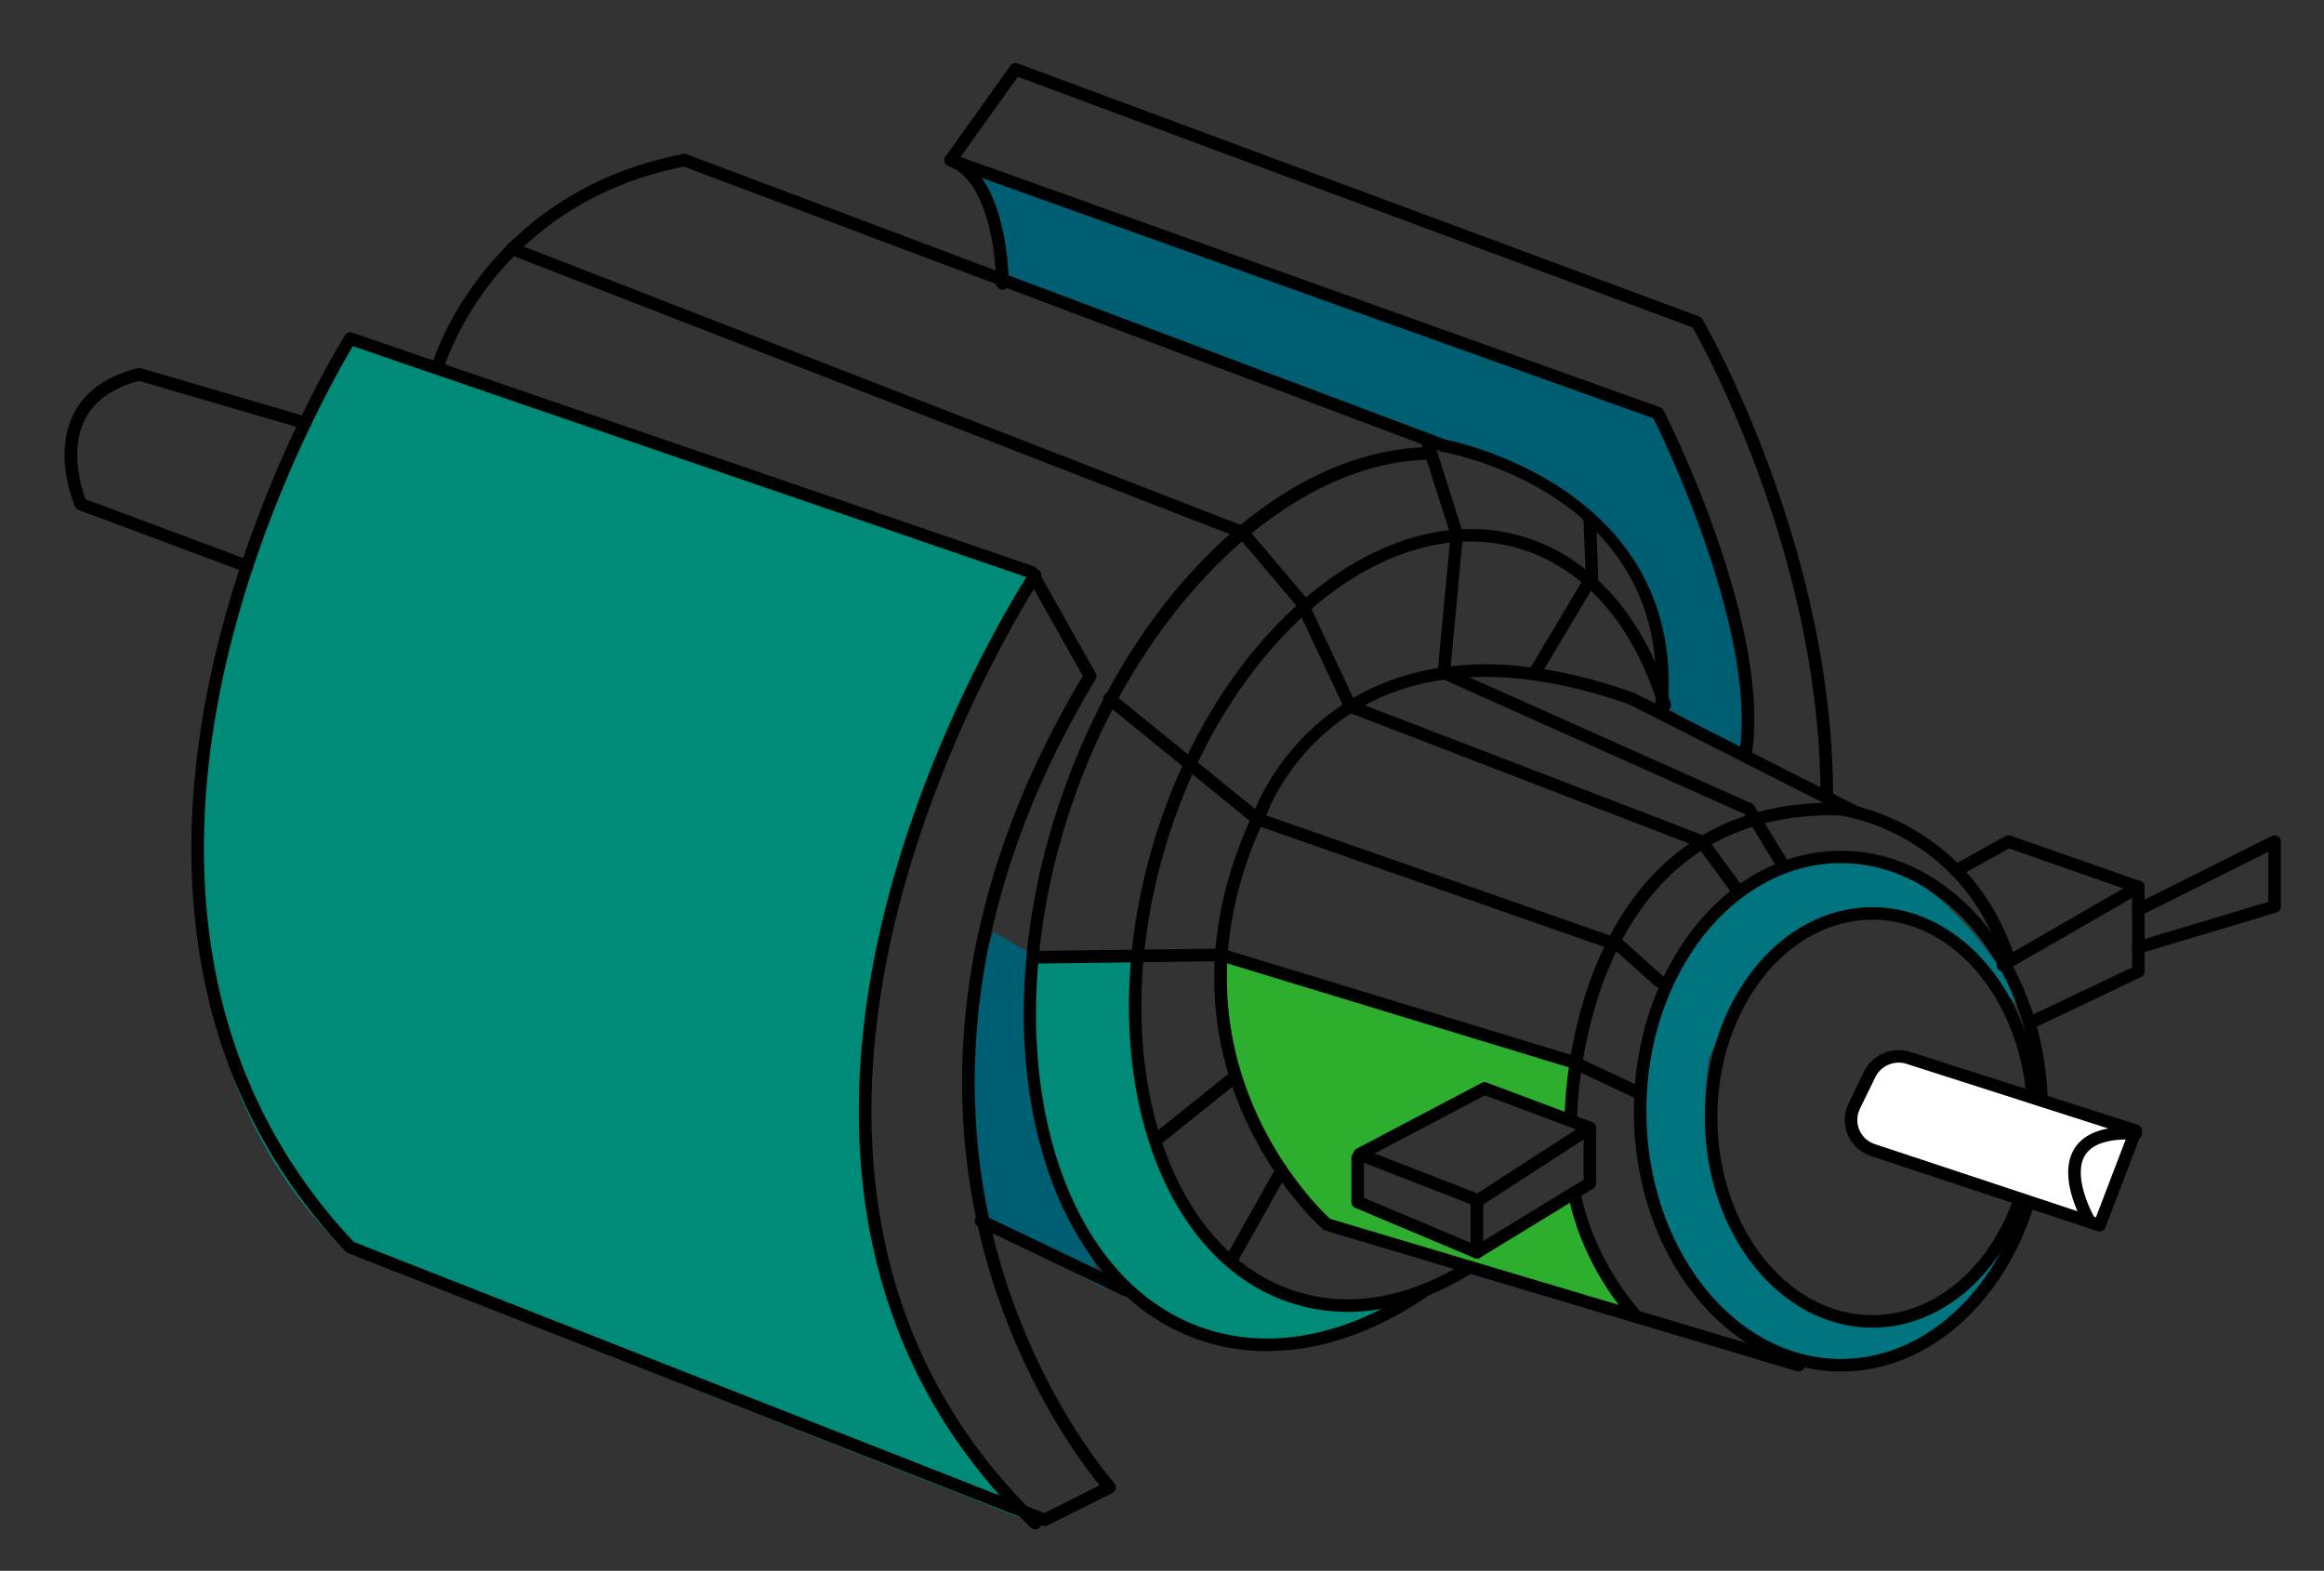 <svg id="Capa_1" data-name="Capa 1" xmlns="http://www.w3.org/2000/svg" viewBox="0 0 1080 730"><rect x="0" y="0" width="1080" height="730" fill="#333333" stroke="none"/><defs><style>.cls-1{fill:#005e73;}.cls-2{fill:#008a78;}.cls-3{fill:#2dae2f;}.cls-4{fill:#00747f;}.cls-5{fill:#fff;}</style></defs><title>LOGO</title><path class="cls-1" d="M461.77,433.2l20.41,11.67s-17.5,52.5,32.09,154.58l-58.34-32.08S438.43,491.54,461.77,433.2Z"/><path class="cls-2" d="M651.34,605.28S523,631.53,528.85,444.87H482.18S464.68,547,523,599.45C523,599.45,569.68,652,651.34,605.28Z"/><path class="cls-3" d="M730.09,517.79,733,491.54,566.76,444.87S560.93,512,616.35,570.28l142.91,40.84S733,579,733,552.78L686.34,582l-55.41-23.33V535.29l58.33-29.17,40.83,14.58Z"/><path class="cls-4" d="M943,474s-55.41-122.5-137.08-55.42c0,0-78.74,55.42-23.33,172.08,0,0,26.25,55.41,87.5,43.75,0,0,58.33-14.58,64.16-64.17,0,0-43.75,75.83-105,29.17,0,0-46.67-29.17-35-107.91C794.26,491.54,849.67,357.37,943,474Z"/><path class="cls-1" d="M464.68,132.8s-2.91-52.5-23.33-58.33L770.92,191.13S823.42,299,811.76,351.54l-37.92-23.33S788.42,234.88,663,202.8Z"/><path class="cls-2" d="M161.36,156.13S6.78,433.2,161.36,582L479.27,707.36S298.44,561.53,482.18,267Z"/><path d="M485.48,709.23a3,3,0,0,1-1.07-.2L161.67,582.34a2.89,2.89,0,0,1-1.06-.7C77.14,493.44,81.55,382.23,100,304.48c19.86-84,59.91-148,60.32-148.68a2.92,2.92,0,0,1,3.41-1.21L480.39,263.18a2.86,2.86,0,0,1,1.59,1.33l27.15,48.26a2.9,2.9,0,0,1,0,2.93c-67.95,112.73-62,208.25-45,268.53,18.41,65.39,53.37,104.66,53.72,105a2.9,2.9,0,0,1,.7,2.49,2.86,2.86,0,0,1-1.56,2.07l-30.16,15.08A2.86,2.86,0,0,1,485.48,709.23ZM164.4,577.15l320.93,126L511,690.28c-8.42-10.34-36.53-47.75-52.48-104.2-17.28-61.18-23.49-157.93,44.68-271.93l-25.77-45.81L164,160.87c-6.79,11.32-40.72,70.22-58.41,145.1C87.59,382.15,83.22,491,164.4,577.15Z"/><path d="M481,710.74a2.87,2.87,0,0,1-2-.82C386,620.14,390.9,504,411.39,422.45c22.11-88.07,66.68-155.94,67.13-156.62a2.92,2.92,0,1,1,4.86,3.23c-.44.67-44.53,67.83-66.37,155-20.07,80.05-24.92,193.9,66,281.71a2.91,2.91,0,0,1-2,5Z"/><path d="M848.94,372.92A2.92,2.92,0,0,1,846,370c0-109.77-53.58-207.52-59.41-217.82L473,35.69,446.15,73.24c22.37,12.43,22.64,56.51,22.64,58.47a2.92,2.92,0,0,1-5.84,0c0-.46-.28-46.34-22.24-54.58A2.87,2.87,0,0,1,439,75.25a2.91,2.91,0,0,1,.42-2.54l30.16-42.23a2.93,2.93,0,0,1,3.39-1L789.63,147.08a2.88,2.88,0,0,1,1.5,1.25c.6,1,60.72,104.59,60.72,221.67A2.91,2.91,0,0,1,848.94,372.92Z"/><path d="M811.24,353.31a3.25,3.25,0,0,1-.44,0,2.92,2.92,0,0,1-2.45-3.32c8.32-55.45-34.69-145-39.92-155.57L440.76,77.15a2.91,2.91,0,1,1,2-5.49L771.5,189.29a2.87,2.87,0,0,1,1.61,1.43c2.06,4,50.09,99.55,41,160.11A2.92,2.92,0,0,1,811.24,353.31Z"/><path d="M772,332.2l-.26,0a2.9,2.9,0,0,1-2.64-3.16c8.7-98.66-94.27-118.24-98.65-119a3.07,3.07,0,0,1-.52-.14L317.82,77.43C228,95.24,206.2,171.22,206,172a2.92,2.92,0,0,1-5.63-1.53c.22-.8,23-80.68,117.16-98.91a2.84,2.84,0,0,1,1.58.13L671.77,204.3c6.3,1.25,112.11,23.8,103.16,125.24A2.93,2.93,0,0,1,772,332.2Z"/><path d="M114.77,266a3.09,3.09,0,0,1-1-.18L36.54,237a3,3,0,0,1-1.66-1.56c-.42-1-10.17-23.73-.81-42.79C39.3,182,49.37,174.77,64,171.11a2.9,2.9,0,0,1,1.52,0l77,22.56a2.92,2.92,0,1,1-1.64,5.6L64.65,177c-12.46,3.28-21,9.41-25.33,18.23-7.1,14.42-1.26,32.22.47,36.8l76,28.33a2.92,2.92,0,0,1-1,5.65Z"/><path d="M760.59,510.37a2.87,2.87,0,0,1-1.24-.28l-29.1-13.69-163.2-49.69-84.83,1.08a2.84,2.84,0,0,1-3-2.88,2.92,2.92,0,0,1,2.88-3l85.28-1.08a3.3,3.3,0,0,1,.89.12l163.83,49.89a2.26,2.26,0,0,1,.39.15l29.29,13.79a2.91,2.91,0,0,1-1.24,5.55Z"/><path d="M671,315.61l-.27,0a2.92,2.92,0,0,1-2.64-3.17l6-63.87L660.18,205a2.92,2.92,0,0,1,5.56-1.77l14,44.12a3.05,3.05,0,0,1,.13,1.16l-6,64.46A2.92,2.92,0,0,1,671,315.61Z"/><path d="M835.92,637.37a2.71,2.71,0,0,1-.83-.13L615.85,571.87a3,3,0,0,1-1.07-.59c-.89-.77-88.46-78.19-30.94-196.41,1.83-4.67,41.35-100.59,175.59-52.86l.34.14,104.06,52.79a2.92,2.92,0,0,1-2.64,5.2L757.3,327.44c-54.34-19.28-100.59-16.85-133.77,7-25.1,18.08-34.18,42.31-34.27,42.55a1.69,1.69,0,0,1-.12.28c-53.51,109.84,22.42,183.11,29,189.16l218.61,65.18a2.92,2.92,0,0,1-.84,5.72Z"/><path d="M730.09,520.7h0a2.91,2.91,0,0,1-2.89-2.94c0-3,1.1-72.77,44.37-114.65,21.42-20.73,49.56-30.85,83.49-30,.83.07,59.66,7,81.12,71.36a2.92,2.92,0,1,1-5.53,1.85c-20.25-60.72-75.42-67.34-76-67.4-32.16-.73-58.8,8.77-79,28.37C734.07,447.5,733,517.11,733,517.81A2.92,2.92,0,0,1,730.09,520.7Z"/><path d="M930.77,451.42a2.91,2.91,0,0,1-1.46-5.44l57.44-33.1L933.66,394.3l-23.09,12.77a2.92,2.92,0,1,1-2.83-5.1L932,388.56a2.91,2.91,0,0,1,2.38-.2l60.32,21.11a2.93,2.93,0,0,1,1.94,2.49,2.89,2.89,0,0,1-1.45,2.79L932.22,451A2.85,2.85,0,0,1,930.77,451.42Z"/><path d="M943.41,478.26a2.92,2.92,0,0,1-1.25-5.55L990.8,449.6V412.23a2.92,2.92,0,1,1,5.83,0v39.21a2.89,2.89,0,0,1-1.66,2.63L944.66,478A2.92,2.92,0,0,1,943.41,478.26Z"/><path d="M993.72,443.23a2.92,2.92,0,0,1-.84-5.71l61.26-18.41V395.83L995,425.39a2.91,2.91,0,0,1-2.61-5.21l63.35-31.68a2.92,2.92,0,0,1,4.22,2.61v30.17a2.93,2.93,0,0,1-2.08,2.79l-63.34,19A2.77,2.77,0,0,1,993.72,443.23Z"/><path d="M713.2,315.61a2.93,2.93,0,0,1-2.5-4.42l26.19-43.85-1-25.42a2.92,2.92,0,1,1,5.83-.22l1,26.28a2.87,2.87,0,0,1-.41,1.61l-26.63,44.59A2.91,2.91,0,0,1,713.2,315.61Z"/><path d="M806.34,415.14A2.9,2.9,0,0,1,804,414l-15-20.42L626.45,331a2.92,2.92,0,0,1-1.59-1.48L602.14,281.1l-26.42-31.21L236.89,118.31a2.91,2.91,0,1,1,2.12-5.43L578.53,244.72a2.92,2.92,0,0,1,1.17.83l27.15,32.08a3,3,0,0,1,.41.64L629.64,326l162.29,62.37a2.89,2.89,0,0,1,1.31,1l15.45,21.12a2.91,2.91,0,0,1-2.35,4.63Z"/><path d="M828.11,404.28a2.94,2.94,0,0,1-2.5-1.4l-14.89-24.56-140.93-63a2.91,2.91,0,1,1,2.38-5.32l141.76,63.34a2.92,2.92,0,0,1,1.31,1.15l15.36,25.33a2.91,2.91,0,0,1-1,4A2.85,2.85,0,0,1,828.11,404.28Z"/><path d="M771.05,458.88a2.89,2.89,0,0,1-1.94-.74l-18.2-16.2L583.39,383.38a2.92,2.92,0,0,1-.88-.49L513.8,327a2.92,2.92,0,1,1,3.68-4.53L585.79,378l167.59,58.58a3,3,0,0,1,1,.58L773,453.78a2.92,2.92,0,0,1-1.94,5.1Z"/><path d="M537.6,532.37a2.92,2.92,0,0,1-1.83-5.19L572.14,498a2.92,2.92,0,0,1,3.66,4.55l-36.38,29.22A2.89,2.89,0,0,1,537.6,532.37Z"/><path d="M572.59,587.78a2.91,2.91,0,0,1-2.54-4.34l22.86-40.68a2.92,2.92,0,0,1,5.09,2.86L575.14,586.3A2.91,2.91,0,0,1,572.59,587.78Z"/><path d="M686.83,560.76a3,3,0,0,1-1.05-.2l-55.07-21.42a2.89,2.89,0,0,1-1.85-2.55,2.92,2.92,0,0,1,1.55-2.75l58.12-30.59a2.93,2.93,0,0,1,2.39-.15l49,18.36a2.92,2.92,0,0,1,.56,5.18l-52,33.65A2.92,2.92,0,0,1,686.83,560.76Zm-48-24.73,47.71,18.55,45.9-29.7L690.09,509Z"/><path d="M855.51,637.37c-53.08,0-96.25-54.3-96.25-121s43.17-121,96.25-121,96.24,54.3,96.24,121S908.58,637.37,855.51,637.37Zm0-236.25c-49.86,0-90.42,51.68-90.42,115.21s40.56,115.2,90.42,115.2,90.41-51.68,90.41-115.2S905.36,401.12,855.51,401.12Z"/><path d="M870.09,617c-42.91,0-77.81-43.83-77.81-97.71s34.9-97.7,77.81-97.7,77.81,43.83,77.81,97.7S913,617,870.09,617Zm0-189.58c-39.69,0-72,41.22-72,91.87s32.29,91.88,72,91.88,72-41.22,72-91.88S909.78,427.37,870.09,427.37Z"/><path d="M686.34,584.87a3,3,0,0,1-1.13-.23L629.8,561.31a2.93,2.93,0,0,1-1.79-2.69V538.2a2.92,2.92,0,0,1,5.84,0v18.48l52.25,22,49.83-30.45V526.54a2.92,2.92,0,1,1,5.83,0v23.33a2.92,2.92,0,0,1-1.4,2.49l-52.5,32.08A2.94,2.94,0,0,1,686.34,584.87Z"/><path d="M686.34,584.87a2.91,2.91,0,0,1-2.91-2.92V558.62a2.92,2.92,0,1,1,5.83,0V582A2.92,2.92,0,0,1,686.34,584.87Z"/><path d="M760.59,614.9a2.9,2.9,0,0,1-2.19-1c-25.2-28.62-29.44-58-29.61-59.28a2.92,2.92,0,0,1,5.79-.78c0,.28,4.22,29,28.2,56.21a2.91,2.91,0,0,1-2.19,4.84Z"/><path d="M626.4,609.65a85.67,85.67,0,0,1-24.33-3.5C536.47,586.77,506.74,491,535.8,392.58S641.87,229.92,707.49,249.3c32,9.45,56.47,37,68.92,77.65a2.92,2.92,0,0,1-5.58,1.71c-11.85-38.69-34.93-64.89-65-73.77-62.51-18.45-136.29,44-164.44,139.34s-.19,187.86,62.34,206.33c24.54,7.25,51.4,2.34,77.69-14.19a2.92,2.92,0,1,1,3.1,4.94C665.18,603.48,645.45,609.65,626.4,609.65Z"/><path d="M588.89,627.88a96.42,96.42,0,0,1-31.07-5c-74.26-25.16-103.51-137.59-65.21-250.61C525.29,275.78,596.2,208.17,665.05,207.8h0a2.92,2.92,0,0,1,0,5.84c-65.34.34-135.56,67.82-167,160.45-37.27,110-9.65,219.08,61.56,243.22,31.22,10.57,67.3,3.3,101.61-20.5a2.92,2.92,0,0,1,3.33,4.8C639.6,619,613.56,627.88,588.89,627.88Z"/><path d="M523,602.37a2.79,2.79,0,0,1-1.25-.29L454.68,570a2.91,2.91,0,1,1,2.51-5.26l67.08,32.08a2.92,2.92,0,0,1-1.26,5.55Z"/><path class="cls-5" d="M861.7,514l7.11-14.66a15,15,0,0,1,18.05-7.73l105.63,33.83-16.8,43.93L870.32,534.44A14.74,14.74,0,0,1,861.7,514Z"/><path d="M975.69,572.29a2.91,2.91,0,0,1-.92-.15L869.4,537.21a17.66,17.66,0,0,1-10.33-24.47h0l7.12-14.66a18,18,0,0,1,21.56-9.23l105.63,33.82a2.93,2.93,0,0,1,1.84,3.82l-16.81,43.93A2.92,2.92,0,0,1,975.69,572.29Zm-111.37-57a11.83,11.83,0,0,0,6.92,16.39L974,565.73l14.71-38.44L886,494.4a12.11,12.11,0,0,0-14.53,6.22Z"/><path d="M971.19,570.8a2.89,2.89,0,0,1-2.5-1.42c-.53-.88-12.91-21.86-4.82-35.34,4.52-7.53,14.2-11,28.82-10.24a2.91,2.91,0,1,1-.29,5.82c-12.29-.6-20.2,1.88-23.52,7.42-5.24,8.73,1.7,24.14,4.82,29.35a2.91,2.91,0,0,1-2.51,4.41Z"/></svg>